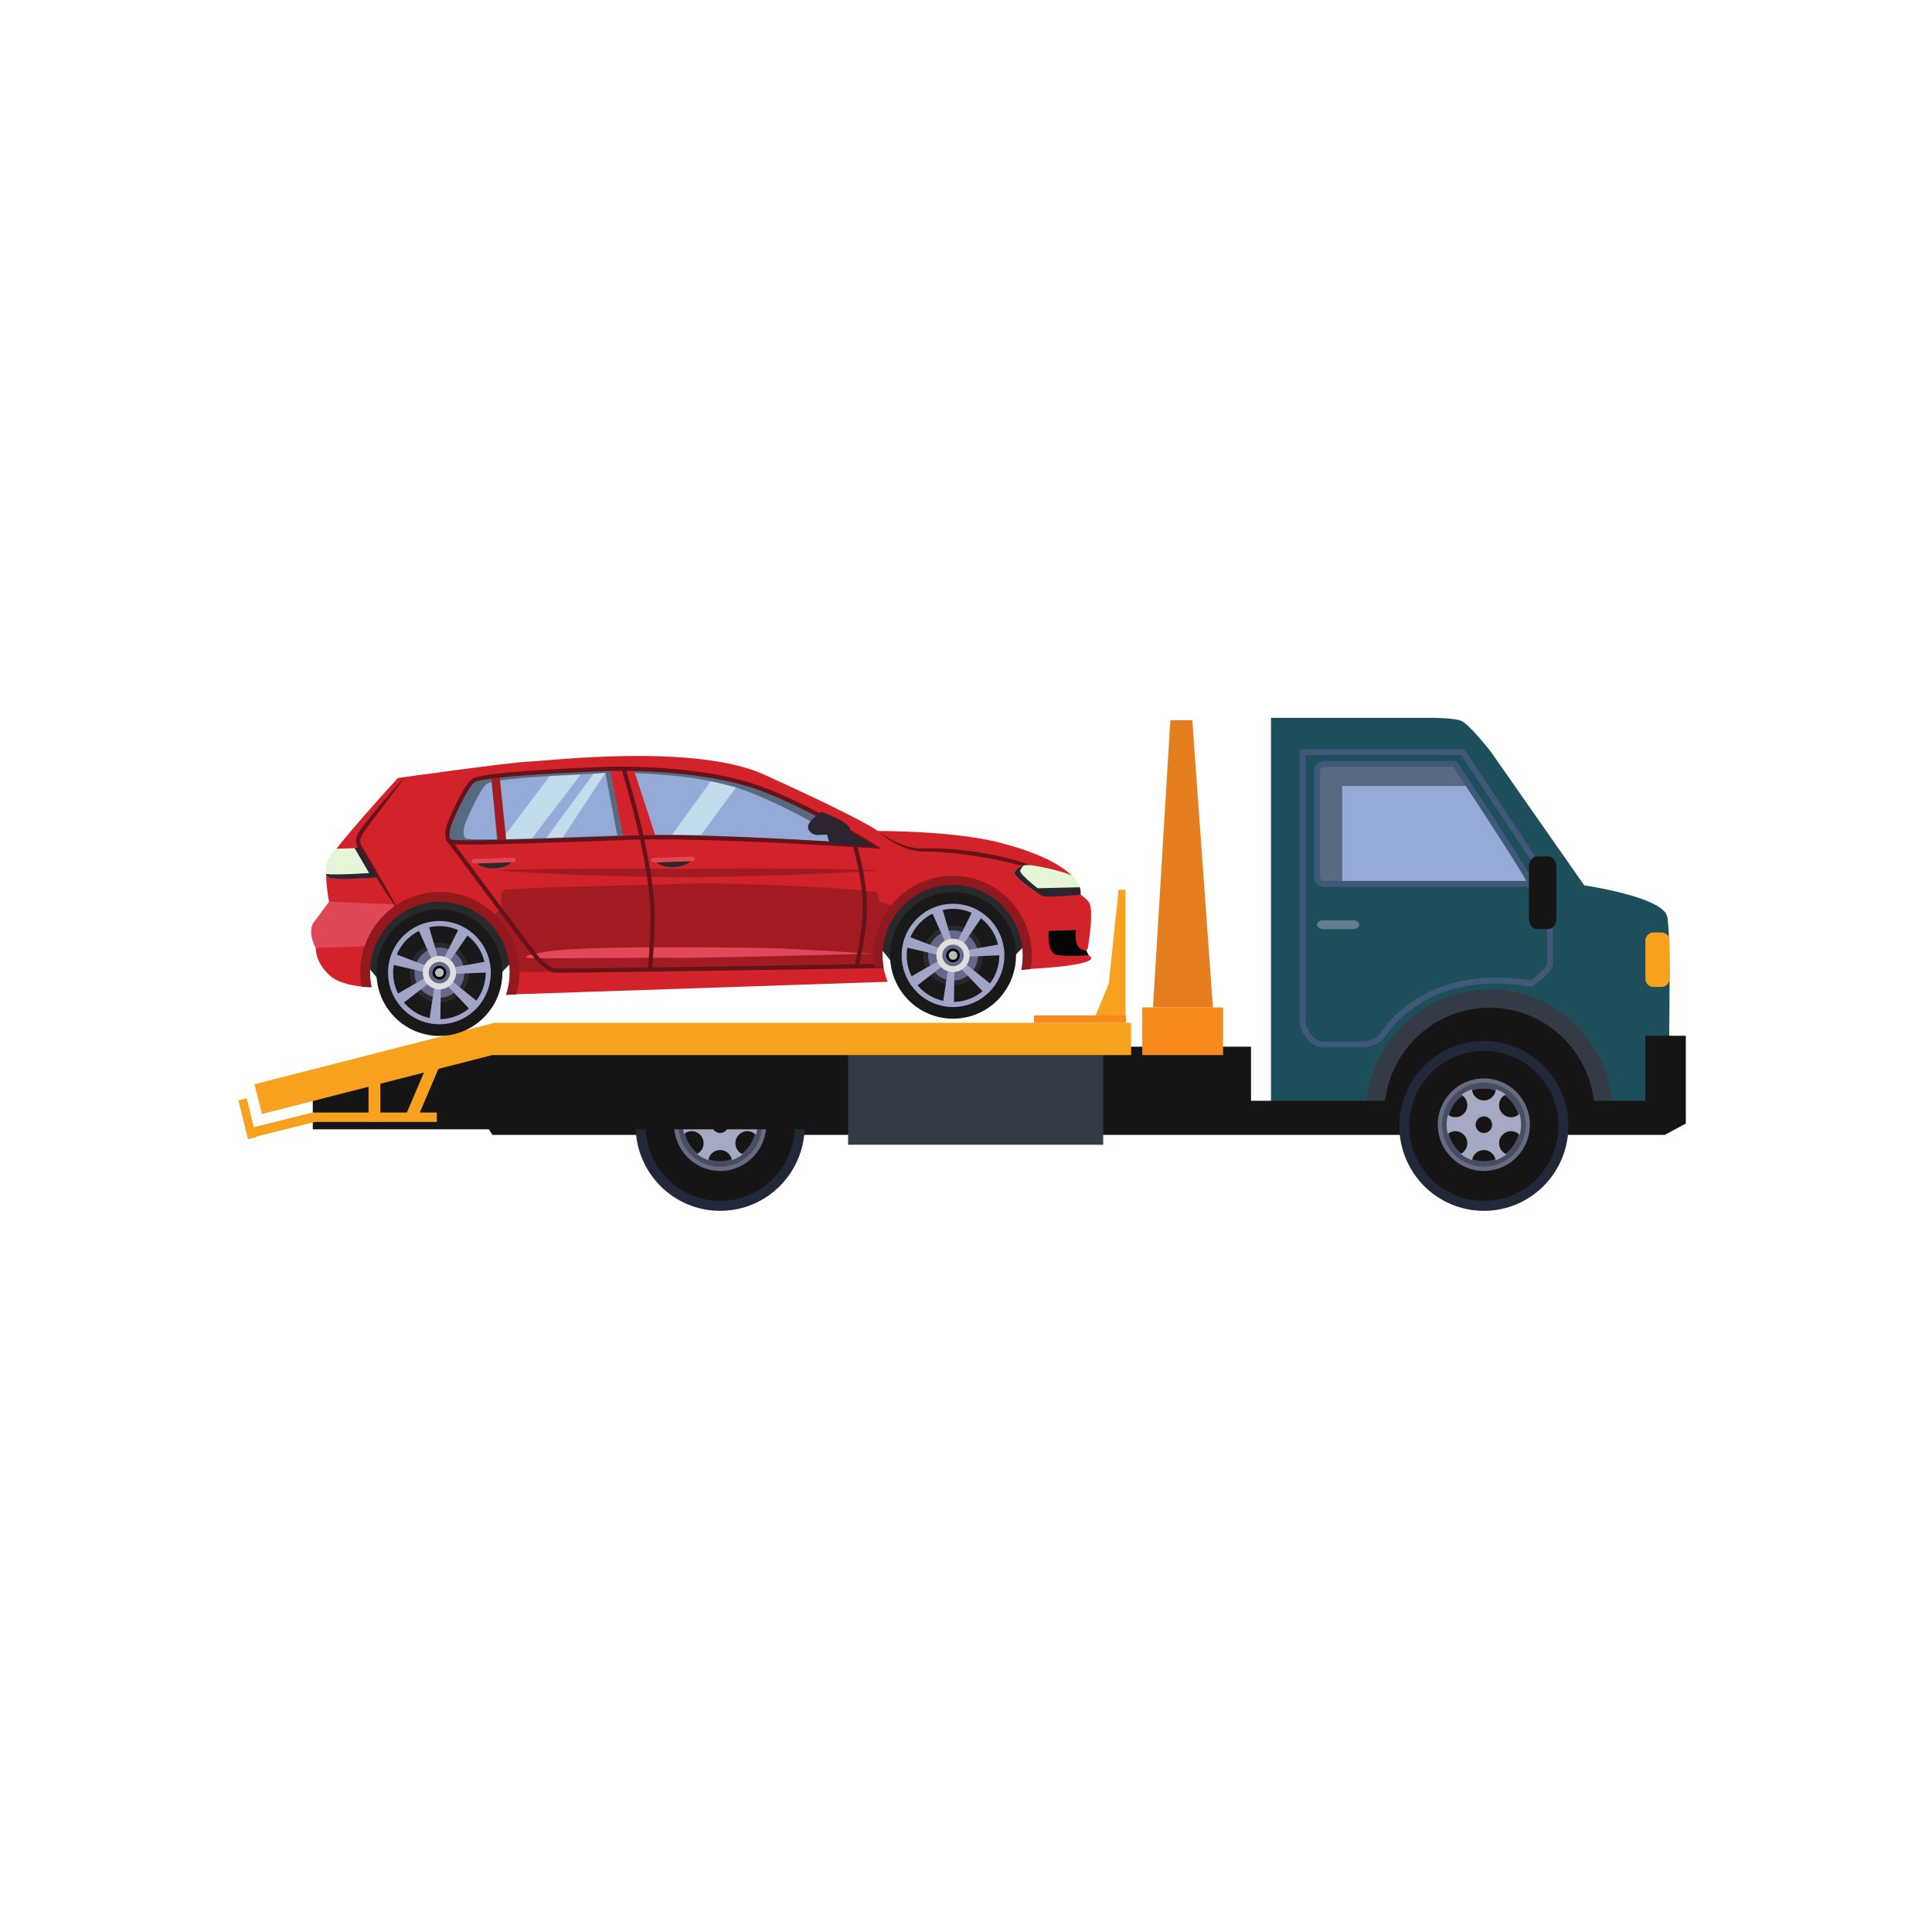 <svg xmlns="http://www.w3.org/2000/svg" xmlns:xlink="http://www.w3.org/1999/xlink" width="250" zoomAndPan="magnify" viewBox="0 0 187.5 187.5" height="250" preserveAspectRatio="xMidYMid meet" version="1.0"><defs><clipPath id="ac62bcccc9"><path d="M 123 69.641 L 163 69.641 L 163 107 L 123 107 Z M 123 69.641 " clip-rule="nonzero"/></clipPath><clipPath id="1ffefafb7d"><path d="M 45 100 L 163.684 100 L 163.684 111 L 45 111 Z M 45 100 " clip-rule="nonzero"/></clipPath><clipPath id="a521f978f8"><path d="M 135.773 101 L 152.215 101 L 152.215 117.512 L 135.773 117.512 Z M 135.773 101 " clip-rule="nonzero"/></clipPath><clipPath id="bd0f95fb45"><path d="M 61.656 101 L 78.098 101 L 78.098 117.512 L 61.656 117.512 Z M 61.656 101 " clip-rule="nonzero"/></clipPath><clipPath id="0a83f23741"><path d="M 23.059 106 L 25 106 L 25 111 L 23.059 111 Z M 23.059 106 " clip-rule="nonzero"/></clipPath><clipPath id="722ef4b9d1"><path d="M 111 69.641 L 118 69.641 L 118 98 L 111 98 Z M 111 69.641 " clip-rule="nonzero"/></clipPath></defs><path fill="#151516" d="M 145.105 96.352 C 139.012 96.352 134.074 101.316 134.074 107.441 L 156.141 107.441 C 156.141 101.316 151.203 96.352 145.105 96.352 " fill-opacity="1" fill-rule="nonzero"/><g clip-path="url(#ac62bcccc9)"><path fill="#1c4f5a" d="M 161.793 88.918 C 161.309 87.027 153.75 85.922 153.75 85.922 L 144.688 72.961 C 144.688 72.961 142.684 70.395 141.883 69.992 C 141.18 69.641 138.742 69.664 138.742 69.664 L 123.352 69.664 L 123.352 106.898 L 134.004 106.898 C 134.496 101.68 139.02 97.594 144.523 97.594 C 150.031 97.594 154.551 101.68 155.047 106.898 L 161.875 106.898 C 161.875 106.898 162.281 90.812 161.793 88.918 " fill-opacity="1" fill-rule="nonzero"/></g><path fill="#353a47" d="M 134.395 107.145 C 134.852 101.91 139.227 97.801 144.555 97.801 C 149.887 97.801 154.262 101.91 154.719 107.145 L 156.488 107.145 C 156.027 100.926 150.863 96.027 144.555 96.027 C 138.25 96.027 133.082 100.926 132.621 107.145 L 134.395 107.145 " fill-opacity="1" fill-rule="nonzero"/><g clip-path="url(#1ffefafb7d)"><path fill="#151516" d="M 159.684 100.52 L 163.609 100.52 L 163.609 109.039 L 161.566 110.141 L 47.777 110.141 L 45.449 106.199 L 45.449 100.52 L 47.777 100.52 L 47.777 106.832 L 159.684 106.832 L 159.684 100.52 " fill-opacity="1" fill-rule="nonzero"/></g><path fill="#96aad8" d="M 148.543 85.777 L 128.504 85.777 C 128.129 85.777 127.824 85.473 127.824 85.094 L 127.824 74.82 C 127.824 74.441 128.129 74.137 128.504 74.137 L 141.18 74.137 C 141.18 74.137 148.918 85.777 148.543 85.777 " fill-opacity="1" fill-rule="nonzero"/><path fill="#f8a11f" d="M 162.035 94.992 C 162.035 95.426 161.684 95.781 161.25 95.781 L 160.469 95.781 C 160.035 95.781 159.684 95.426 159.684 94.992 L 159.684 91.285 C 159.684 90.848 160.035 90.496 160.469 90.496 L 161.25 90.496 C 161.684 90.496 162.035 90.848 162.035 91.285 L 162.035 94.992 " fill-opacity="1" fill-rule="nonzero"/><path fill="#405979" d="M 126.695 73.277 L 126.695 98.762 L 126.691 98.785 C 126.688 98.816 126.574 99.586 127.258 100.406 C 127.867 101.141 128.328 101.09 128.375 101.078 L 128.418 101.066 L 128.449 101.07 L 132.512 101.07 C 132.93 100.98 133.637 100.734 133.84 100.43 C 134.594 99.305 135.598 98.27 136.738 97.434 C 138.676 96.023 140.977 95.188 143.578 94.945 C 144.09 94.902 144.621 94.875 145.164 94.875 C 146.812 94.875 148.105 95.09 148.496 95.16 C 149.305 94.609 150.141 93.852 150.141 93.547 L 150.141 85.867 L 141.797 73.277 Z M 128.316 101.656 C 128.031 101.656 127.457 101.543 126.82 100.773 C 126.031 99.824 126.102 98.895 126.125 98.719 L 126.125 72.703 L 142.102 72.703 L 150.711 85.691 L 150.711 93.547 C 150.711 94.328 149.18 95.395 148.715 95.703 L 148.613 95.77 L 148.5 95.746 C 148.484 95.742 147.043 95.449 145.164 95.449 C 144.637 95.449 144.121 95.473 143.633 95.52 C 138.242 96.012 135.48 99.008 134.312 100.75 C 133.91 101.355 132.73 101.609 132.598 101.637 L 132.57 101.645 L 128.48 101.645 C 128.441 101.652 128.387 101.656 128.316 101.656 " fill-opacity="1" fill-rule="nonzero"/><g clip-path="url(#a521f978f8)"><path fill="#212839" d="M 152.211 109.27 C 152.211 113.824 148.539 117.512 144.008 117.512 C 139.477 117.512 135.805 113.824 135.805 109.27 C 135.805 104.719 139.477 101.027 144.008 101.027 C 148.539 101.027 152.211 104.719 152.211 109.27 " fill-opacity="1" fill-rule="nonzero"/></g><path fill="#151516" d="M 151.25 109.27 C 151.25 113.289 148.008 116.547 144.008 116.547 C 140.008 116.547 136.766 113.289 136.766 109.27 C 136.766 105.25 140.008 101.992 144.008 101.992 C 148.008 101.992 151.25 105.25 151.25 109.27 " fill-opacity="1" fill-rule="nonzero"/><path fill="#686c83" d="M 148.477 109.148 C 148.477 111.629 146.477 113.641 144.008 113.641 C 141.539 113.641 139.539 111.629 139.539 109.148 C 139.539 106.668 141.539 104.66 144.008 104.66 C 146.477 104.66 148.477 106.668 148.477 109.148 " fill-opacity="1" fill-rule="nonzero"/><path fill="#484e62" d="M 148.07 109.148 C 148.07 111.402 146.254 113.23 144.008 113.23 C 141.766 113.23 139.945 111.402 139.945 109.148 C 139.945 106.895 141.766 105.066 144.008 105.066 C 146.254 105.066 148.07 106.895 148.07 109.148 " fill-opacity="1" fill-rule="nonzero"/><path fill="#ee252c" d="M 144.008 107.789 C 143.273 107.789 142.668 108.387 142.656 109.125 C 142.648 109.488 142.781 109.832 143.035 110.094 C 143.285 110.355 143.621 110.504 143.984 110.512 L 144.008 110.512 C 144.742 110.512 145.348 109.91 145.363 109.176 C 145.375 108.426 144.781 107.805 144.035 107.789 Z M 144.008 110.758 L 143.98 110.758 C 143.551 110.746 143.152 110.574 142.859 110.266 C 142.562 109.957 142.402 109.551 142.41 109.121 C 142.426 108.25 143.145 107.543 144.008 107.543 L 144.039 107.543 C 144.918 107.559 145.621 108.293 145.605 109.18 C 145.59 110.047 144.875 110.758 144.008 110.758 " fill-opacity="1" fill-rule="nonzero"/><path fill="#151516" d="M 147.492 109.168 C 147.492 111.109 145.922 112.684 143.992 112.684 C 142.059 112.684 140.492 111.109 140.492 109.168 C 140.492 107.227 142.059 105.648 143.992 105.648 C 145.922 105.648 147.492 107.227 147.492 109.168 " fill-opacity="1" fill-rule="nonzero"/><path fill="#a5a9c3" d="M 145.484 110.926 C 145.496 110.281 146.027 109.77 146.668 109.781 C 146.988 109.785 147.277 109.922 147.484 110.137 C 147.566 109.844 147.613 109.535 147.621 109.215 C 147.625 108.82 147.57 108.441 147.465 108.086 C 147.25 108.301 146.953 108.43 146.625 108.426 C 145.984 108.414 145.473 107.883 145.484 107.238 C 145.492 106.785 145.754 106.398 146.133 106.211 C 145.84 106 145.516 105.828 145.168 105.711 C 145.129 106.328 144.609 106.809 143.988 106.797 C 143.379 106.785 142.891 106.309 142.852 105.711 C 142.48 105.836 142.137 106.02 141.832 106.254 C 142.18 106.461 142.41 106.844 142.402 107.281 C 142.391 107.926 141.863 108.438 141.219 108.426 C 140.961 108.422 140.719 108.328 140.527 108.18 C 140.449 108.469 140.402 108.77 140.398 109.082 C 140.391 109.414 140.43 109.734 140.508 110.043 C 140.715 109.875 140.977 109.773 141.262 109.781 C 141.902 109.793 142.414 110.324 142.402 110.969 C 142.395 111.414 142.137 111.801 141.762 111.988 C 142.09 112.25 142.461 112.453 142.863 112.59 C 142.953 112.023 143.445 111.598 144.031 111.609 C 144.602 111.621 145.066 112.043 145.156 112.59 C 145.539 112.461 145.895 112.27 146.207 112.027 C 145.777 111.852 145.477 111.422 145.484 110.926 " fill-opacity="1" fill-rule="nonzero"/><path fill="#151516" d="M 144.809 109.164 C 144.805 109.609 144.438 109.965 143.996 109.957 C 143.551 109.949 143.199 109.578 143.207 109.137 C 143.215 108.691 143.582 108.336 144.023 108.344 C 144.465 108.352 144.82 108.719 144.809 109.164 " fill-opacity="1" fill-rule="nonzero"/><path fill="#96aad8" d="M 148.523 85.777 L 128.484 85.777 C 128.301 85.777 128.133 85.703 128.008 85.582 C 127.883 85.461 141.746 75.012 141.746 75.012 C 141.746 75.012 148.836 85.777 148.523 85.777 " fill-opacity="1" fill-rule="nonzero"/><path fill="#586a80" d="M 130.258 76.277 L 142.598 76.277 C 141.762 75.008 141.184 74.137 141.184 74.137 L 128.504 74.137 C 128.129 74.137 127.824 74.441 127.824 74.82 L 127.824 85.094 C 127.824 85.473 128.129 85.777 128.504 85.777 L 130.258 85.777 L 130.258 76.277 " fill-opacity="1" fill-rule="nonzero"/><g clip-path="url(#bd0f95fb45)"><path fill="#212839" d="M 78.094 109.27 C 78.094 113.824 74.422 117.512 69.891 117.512 C 65.359 117.512 61.688 113.824 61.688 109.27 C 61.688 104.719 65.359 101.027 69.891 101.027 C 74.422 101.027 78.094 104.719 78.094 109.27 " fill-opacity="1" fill-rule="nonzero"/></g><path fill="#151516" d="M 77.133 109.27 C 77.133 113.289 73.891 116.547 69.891 116.547 C 65.891 116.547 62.648 113.289 62.648 109.27 C 62.648 105.25 65.891 101.992 69.891 101.992 C 73.891 101.992 77.133 105.25 77.133 109.27 " fill-opacity="1" fill-rule="nonzero"/><path fill="#686c83" d="M 74.359 109.148 C 74.359 111.629 72.359 113.641 69.891 113.641 C 67.422 113.641 65.422 111.629 65.422 109.148 C 65.422 106.668 67.422 104.66 69.891 104.66 C 72.359 104.66 74.359 106.668 74.359 109.148 " fill-opacity="1" fill-rule="nonzero"/><path fill="#484e62" d="M 73.953 109.148 C 73.953 111.402 72.133 113.23 69.891 113.23 C 67.648 113.23 65.828 111.402 65.828 109.148 C 65.828 106.895 67.648 105.066 69.891 105.066 C 72.133 105.066 73.953 106.895 73.953 109.148 " fill-opacity="1" fill-rule="nonzero"/><path fill="#ee252c" d="M 69.891 107.789 C 69.156 107.789 68.551 108.387 68.535 109.125 C 68.531 109.488 68.664 109.832 68.914 110.094 C 69.168 110.355 69.504 110.504 69.867 110.512 L 69.891 110.512 C 70.625 110.512 71.23 109.91 71.242 109.176 C 71.258 108.426 70.66 107.805 69.914 107.789 Z M 69.891 110.758 L 69.859 110.758 C 69.434 110.746 69.035 110.574 68.738 110.266 C 68.441 109.957 68.285 109.551 68.293 109.121 C 68.309 108.25 69.023 107.543 69.891 107.543 L 69.918 107.543 C 70.801 107.559 71.504 108.293 71.488 109.18 C 71.473 110.047 70.754 110.758 69.891 110.758 " fill-opacity="1" fill-rule="nonzero"/><path fill="#151516" d="M 73.371 109.168 C 73.371 111.109 71.805 112.684 69.871 112.684 C 67.941 112.684 66.371 111.109 66.371 109.168 C 66.371 107.227 67.941 105.648 69.871 105.648 C 71.805 105.648 73.371 107.227 73.371 109.168 " fill-opacity="1" fill-rule="nonzero"/><path fill="#a5a9c3" d="M 71.367 110.926 C 71.379 110.281 71.906 109.77 72.547 109.781 C 72.871 109.785 73.16 109.922 73.363 110.137 C 73.449 109.844 73.496 109.535 73.5 109.215 C 73.508 108.82 73.453 108.441 73.344 108.086 C 73.129 108.301 72.832 108.43 72.508 108.426 C 71.863 108.414 71.355 107.883 71.367 107.238 C 71.375 106.785 71.637 106.398 72.016 106.211 C 71.723 106 71.398 105.828 71.047 105.711 C 71.008 106.328 70.492 106.809 69.867 106.797 C 69.262 106.785 68.77 106.309 68.73 105.711 C 68.363 105.836 68.02 106.02 67.711 106.254 C 68.062 106.461 68.293 106.844 68.285 107.281 C 68.273 107.926 67.742 108.438 67.102 108.426 C 66.84 108.422 66.602 108.328 66.41 108.18 C 66.328 108.465 66.285 108.77 66.281 109.082 C 66.273 109.414 66.312 109.734 66.391 110.043 C 66.594 109.875 66.859 109.773 67.145 109.781 C 67.785 109.793 68.297 110.324 68.285 110.969 C 68.277 111.414 68.016 111.801 67.645 111.988 C 67.969 112.25 68.34 112.453 68.742 112.59 C 68.832 112.023 69.324 111.598 69.91 111.609 C 70.48 111.621 70.949 112.043 71.035 112.59 C 71.418 112.461 71.773 112.27 72.09 112.027 C 71.656 111.852 71.359 111.422 71.367 110.926 " fill-opacity="1" fill-rule="nonzero"/><path fill="#151516" d="M 70.691 109.164 C 70.684 109.609 70.316 109.965 69.875 109.957 C 69.434 109.949 69.082 109.578 69.09 109.137 C 69.098 108.691 69.461 108.336 69.906 108.344 C 70.348 108.352 70.699 108.719 70.691 109.164 " fill-opacity="1" fill-rule="nonzero"/><path fill="#405979" d="M 128.504 74.422 C 128.285 74.422 128.109 74.602 128.109 74.82 L 128.109 85.094 C 128.109 85.312 128.285 85.492 128.504 85.492 L 148.129 85.492 C 147.332 84.016 143.531 78.188 141.027 74.422 Z M 148.543 86.066 L 128.504 86.066 C 127.973 86.066 127.539 85.629 127.539 85.094 L 127.539 74.82 C 127.539 74.285 127.973 73.848 128.504 73.848 L 141.332 73.848 L 141.418 73.977 C 141.438 74.004 143.324 76.844 145.168 79.684 C 146.25 81.352 147.105 82.695 147.711 83.676 C 148.938 85.66 148.898 85.73 148.805 85.906 C 148.754 86.004 148.652 86.066 148.543 86.066 " fill-opacity="1" fill-rule="nonzero"/><path fill="#151516" d="M 121.41 109.602 L 30.355 109.602 L 30.355 106.133 L 46.859 101.578 L 121.41 101.578 L 121.41 109.602 " fill-opacity="1" fill-rule="nonzero"/><path fill="#353a47" d="M 107.066 111.098 L 82.309 111.098 L 82.309 102.395 L 107.066 102.395 L 107.066 111.098 " fill-opacity="1" fill-rule="nonzero"/><path fill="#f8a11f" d="M 47.887 99.266 L 109.773 99.266 L 109.773 102.395 L 47.887 102.395 L 47.887 99.266 " fill-opacity="1" fill-rule="nonzero"/><path fill="#f8a11f" d="M 25.422 108.117 L 24.691 105.227 L 47.898 99.289 L 48.629 102.176 L 25.422 108.117 " fill-opacity="1" fill-rule="nonzero"/><path fill="#f8a11f" d="M 42.395 108.883 L 30.355 108.883 L 30.355 107.969 L 42.395 107.969 L 42.395 108.883 " fill-opacity="1" fill-rule="nonzero"/><path fill="#f8a11f" d="M 109.234 99.039 L 109.234 86.352 L 108.555 86.352 L 107.609 95.461 L 106.121 99.039 L 109.234 99.039 " fill-opacity="1" fill-rule="nonzero"/><path fill="#f68a1b" d="M 109.281 99.266 L 100.352 99.266 L 100.352 98.543 L 109.281 98.543 L 109.281 99.266 " fill-opacity="1" fill-rule="nonzero"/><path fill="#f8a11f" d="M 36.918 108.852 L 35.766 108.852 L 35.766 104.637 L 36.918 104.637 L 36.918 108.852 " fill-opacity="1" fill-rule="nonzero"/><path fill="#f8a11f" d="M 40.395 108.785 L 39.332 108.328 L 41.867 102.395 L 42.926 102.852 L 40.395 108.785 " fill-opacity="1" fill-rule="nonzero"/><path fill="#f8a11f" d="M 30.637 108.863 L 24.488 110.398 L 24.262 109.484 L 30.41 107.949 L 30.637 108.863 " fill-opacity="1" fill-rule="nonzero"/><g clip-path="url(#0a83f23741)"><path fill="#f8a11f" d="M 24.875 110.355 L 24.066 110.555 L 23.137 106.793 L 23.945 106.59 L 24.875 110.355 " fill-opacity="1" fill-rule="nonzero"/></g><path fill="#f68a1b" d="M 118.703 102.395 L 110.855 102.395 L 110.855 97.77 L 118.703 97.77 L 118.703 102.395 " fill-opacity="1" fill-rule="nonzero"/><g clip-path="url(#722ef4b9d1)"><path fill="#e57e1e" d="M 117.715 97.77 L 111.898 97.77 L 113.582 69.898 L 115.715 69.898 L 117.715 97.77 " fill-opacity="1" fill-rule="nonzero"/></g><path fill="#627f8e" d="M 131.91 89.773 C 131.91 89.992 131.641 90.168 131.309 90.168 L 128.426 90.168 C 128.094 90.168 127.824 89.992 127.824 89.773 L 127.824 89.707 C 127.824 89.492 128.094 89.312 128.426 89.312 L 131.309 89.312 C 131.641 89.312 131.91 89.492 131.91 89.707 L 131.91 89.773 " fill-opacity="1" fill-rule="nonzero"/><path fill="#151516" d="M 148.383 84.156 C 148.383 83.578 148.734 83.113 149.168 83.113 L 150.266 83.113 C 150.699 83.113 151.051 83.578 151.051 84.156 L 151.051 89.125 C 151.051 89.699 150.699 90.168 150.266 90.168 L 149.168 90.168 C 148.734 90.168 148.383 89.699 148.383 89.125 L 148.383 84.156 " fill-opacity="1" fill-rule="nonzero"/><path fill="#27292b" d="M 86.695 93.547 L 85.336 91.891 C 85.336 91.891 86.168 85.758 92.277 85.555 C 98.316 85.352 99.797 91.402 99.797 91.402 L 98.086 93.164 L 86.695 93.547 " fill-opacity="1" fill-rule="nonzero"/><path fill="#19191a" d="M 98.602 92.516 C 98.711 95.906 96.07 98.746 92.695 98.859 C 89.32 98.973 86.496 96.316 86.383 92.926 C 86.27 89.535 88.914 86.695 92.289 86.582 C 95.66 86.469 98.488 89.125 98.602 92.516 " fill-opacity="1" fill-rule="nonzero"/><path fill="#a0a5c8" d="M 97.473 92.555 C 97.566 95.32 95.41 97.637 92.656 97.727 C 89.906 97.82 87.602 95.652 87.508 92.887 C 87.418 90.125 89.574 87.805 92.324 87.715 C 95.078 87.621 97.383 89.789 97.473 92.555 " fill-opacity="1" fill-rule="nonzero"/><path fill="#19191a" d="M 96.98 92.57 C 97.066 95.062 95.121 97.152 92.641 97.234 C 90.16 97.316 88.082 95.363 88 92.871 C 87.918 90.379 89.859 88.293 92.34 88.207 C 94.82 88.125 96.898 90.078 96.98 92.57 " fill-opacity="1" fill-rule="nonzero"/><path fill="#27292b" d="M 95.379 92.625 C 95.43 94.227 94.184 95.57 92.586 95.621 C 90.992 95.676 89.656 94.422 89.605 92.816 C 89.551 91.215 90.801 89.875 92.395 89.82 C 93.988 89.766 95.324 91.023 95.379 92.625 " fill-opacity="1" fill-rule="nonzero"/><path fill="#66678a" d="M 94.914 92.641 C 94.957 93.984 93.91 95.109 92.57 95.156 C 91.234 95.199 90.113 94.145 90.07 92.801 C 90.023 91.457 91.074 90.332 92.41 90.289 C 93.746 90.242 94.867 91.297 94.914 92.641 " fill-opacity="1" fill-rule="nonzero"/><path fill="#a0a5c8" d="M 92.035 93.855 L 91.516 97.285 L 92.578 97.375 L 92.633 93.906 L 92.035 93.855 " fill-opacity="1" fill-rule="nonzero"/><path fill="#a0a5c8" d="M 93.086 93.809 L 95.469 96.32 L 96.188 95.531 L 93.492 93.367 L 93.086 93.809 " fill-opacity="1" fill-rule="nonzero"/><path fill="#a0a5c8" d="M 91.668 93.598 L 88.934 95.711 L 88.34 94.824 L 91.336 93.098 L 91.668 93.598 " fill-opacity="1" fill-rule="nonzero"/><path fill="#a0a5c8" d="M 91.871 91.723 L 90.453 88.559 L 91.449 88.188 L 92.434 91.512 L 91.871 91.723 " fill-opacity="1" fill-rule="nonzero"/><path fill="#a0a5c8" d="M 92.816 91.562 L 94.367 88.465 L 95.285 89.008 L 93.328 91.867 L 92.816 91.562 " fill-opacity="1" fill-rule="nonzero"/><path fill="#a0a5c8" d="M 91.473 92.148 L 88.242 90.926 L 87.934 91.949 L 91.297 92.727 L 91.473 92.148 " fill-opacity="1" fill-rule="nonzero"/><path fill="#a0a5c8" d="M 93.598 92.254 L 96.996 91.648 L 97.109 92.711 L 93.66 92.852 L 93.598 92.254 " fill-opacity="1" fill-rule="nonzero"/><path fill="#dedfdd" d="M 92.492 91.672 C 92.48 91.672 92.469 91.672 92.457 91.672 C 91.883 91.691 91.43 92.18 91.449 92.758 C 91.469 93.336 91.945 93.789 92.527 93.77 C 92.805 93.758 93.062 93.641 93.254 93.438 C 93.441 93.234 93.543 92.965 93.535 92.688 C 93.516 92.117 93.059 91.672 92.492 91.672 Z M 92.488 94.344 C 91.613 94.344 90.906 93.656 90.879 92.777 C 90.848 91.883 91.547 91.129 92.438 91.102 C 93.336 91.07 94.074 91.77 94.102 92.668 C 94.117 93.102 93.965 93.512 93.668 93.828 C 93.375 94.145 92.977 94.328 92.543 94.344 C 92.527 94.344 92.508 94.344 92.488 94.344 " fill-opacity="1" fill-rule="nonzero"/><path fill="#bbbdbb" d="M 93.035 92.703 C 93.043 93.004 92.809 93.258 92.508 93.27 C 92.207 93.277 91.957 93.043 91.945 92.738 C 91.938 92.438 92.172 92.184 92.473 92.176 C 92.773 92.164 93.023 92.402 93.035 92.703 " fill-opacity="1" fill-rule="nonzero"/><path fill="#040606" d="M 92.492 92.297 L 92.477 92.297 C 92.246 92.305 92.062 92.5 92.07 92.734 C 92.078 92.965 92.262 93.145 92.492 93.145 L 92.504 93.145 C 92.738 93.137 92.922 92.941 92.914 92.707 C 92.906 92.477 92.719 92.297 92.492 92.297 Z M 92.492 93.391 C 92.129 93.391 91.836 93.105 91.824 92.742 C 91.812 92.375 92.102 92.062 92.469 92.051 L 92.492 92.051 C 92.852 92.051 93.145 92.336 93.156 92.699 C 93.168 93.066 92.879 93.379 92.512 93.391 L 92.492 93.391 " fill-opacity="1" fill-rule="nonzero"/><path fill="#d12329" d="M 105.727 87.633 C 105.609 87.348 104.828 86.789 104.828 86.789 C 104.828 86.789 105.609 84.039 97.121 81.801 C 92.629 80.613 85.191 80.645 85.191 80.645 C 85.191 80.645 84.012 79.648 74.184 75.184 C 67.41 72.109 53.207 73.848 51.371 73.91 C 49.535 73.973 38.613 75.504 38.613 75.504 C 38.613 75.504 32.27 82.422 31.824 83.602 C 31.379 84.781 31.961 87.68 31.961 87.68 C 31.961 87.68 31.406 88.473 30.566 89.375 C 29.727 90.277 30.652 91.996 30.652 91.996 C 30.652 91.996 30.527 93.289 31.949 94.625 C 33.164 95.766 35.742 95.797 36.062 95.797 C 35.977 95.398 35.926 94.988 35.91 94.566 C 35.785 90.801 38.723 87.645 42.469 87.52 C 46.215 87.395 49.355 90.344 49.48 94.109 C 49.508 94.957 49.379 95.77 49.125 96.527 L 86.066 95.285 L 86.148 95.277 C 85.852 94.551 85.676 93.754 85.648 92.922 C 85.523 89.145 88.469 85.98 92.227 85.855 C 95.984 85.727 99.133 88.688 99.258 92.465 C 99.277 93.02 99.227 93.559 99.121 94.082 L 99.27 94.066 C 99.27 94.066 105.934 93.816 105.906 92.969 C 105.898 92.797 105.309 92.504 105.309 92.504 C 105.309 92.504 105.574 92.113 105.602 91.867 C 105.68 91.234 106.141 88.605 105.727 87.633 " fill-opacity="1" fill-rule="nonzero"/><path fill="#a21b21" d="M 47.941 88.742 L 48.719 88.137 C 48.719 88.137 48.398 86.543 48.969 86.355 C 49.543 86.164 62.258 85.91 66.461 85.77 C 71.484 85.598 84.836 86.293 85.09 86.625 C 85.344 86.957 85.312 87.488 85.312 87.488 L 86.582 87.863 C 86.582 87.863 85.438 89.793 85.293 91.102 C 85.152 92.406 85.047 93.766 85.047 93.766 L 50.258 94.34 C 50.258 94.34 49.902 91.527 49.332 90.613 C 48.758 89.695 47.941 88.742 47.941 88.742 " fill-opacity="1" fill-rule="nonzero"/><path fill="#e4f5d8" d="M 34.973 82.293 L 36.66 85.141 C 36.66 85.141 32.531 85.43 31.926 85.152 C 31.32 84.879 31.637 83.734 32.031 83.086 C 32.422 82.438 32.648 82.371 32.648 82.371 L 34.973 82.293 " fill-opacity="1" fill-rule="nonzero"/><path fill="#a21b21" d="M 48 84.469 C 48 84.469 48.145 84.461 48.418 84.453 C 48.695 84.445 49.094 84.426 49.605 84.414 C 50.117 84.402 50.738 84.383 51.449 84.371 C 52.164 84.355 52.965 84.34 53.84 84.332 C 54.281 84.328 54.734 84.32 55.207 84.316 C 55.68 84.309 56.168 84.312 56.672 84.309 C 57.676 84.305 58.734 84.293 59.828 84.297 C 60.922 84.301 62.055 84.297 63.203 84.305 C 63.488 84.309 63.777 84.309 64.066 84.312 C 64.355 84.312 64.645 84.309 64.934 84.309 C 65.512 84.312 66.094 84.312 66.676 84.312 C 66.965 84.312 67.258 84.316 67.547 84.316 L 67.988 84.316 L 68.422 84.312 C 69.004 84.305 69.586 84.301 70.16 84.297 C 70.445 84.293 70.734 84.289 71.02 84.289 C 71.305 84.289 71.586 84.289 71.867 84.285 C 72.434 84.285 72.988 84.285 73.535 84.285 C 74.633 84.277 75.691 84.289 76.695 84.293 C 77.195 84.297 77.684 84.301 78.156 84.305 C 78.629 84.312 79.086 84.316 79.523 84.324 C 80.398 84.336 81.203 84.352 81.914 84.367 C 82.629 84.383 83.25 84.402 83.762 84.418 C 84.273 84.434 84.672 84.449 84.945 84.461 C 85.223 84.473 85.367 84.477 85.367 84.477 C 85.367 84.477 85.223 84.488 84.949 84.508 C 84.676 84.523 84.273 84.555 83.762 84.582 C 83.254 84.609 82.633 84.648 81.922 84.684 C 81.211 84.719 80.41 84.762 79.535 84.793 C 79.098 84.812 78.641 84.832 78.168 84.852 C 77.695 84.871 77.211 84.887 76.707 84.906 C 75.703 84.941 74.648 84.98 73.551 85.004 C 73.004 85.02 72.449 85.035 71.887 85.051 C 71.605 85.059 71.32 85.066 71.035 85.07 C 70.75 85.078 70.465 85.082 70.176 85.09 C 69.602 85.102 69.023 85.113 68.441 85.121 L 68.004 85.129 C 67.934 85.129 67.855 85.133 67.789 85.133 L 67.57 85.133 C 67.277 85.133 66.984 85.133 66.691 85.133 C 66.105 85.129 65.52 85.125 64.934 85.121 C 64.352 85.121 63.766 85.113 63.195 85.098 C 62.043 85.078 60.914 85.043 59.816 85.016 C 58.723 84.992 57.664 84.953 56.66 84.918 C 56.16 84.898 55.672 84.883 55.199 84.863 C 54.727 84.84 54.273 84.82 53.836 84.801 C 52.957 84.766 52.156 84.723 51.445 84.684 C 50.734 84.648 50.113 84.609 49.605 84.578 C 49.094 84.547 48.691 84.516 48.418 84.5 C 48.145 84.48 48 84.469 48 84.469 " fill-opacity="1" fill-rule="nonzero"/><path fill="#651219" d="M 85.191 80.645 C 85.191 80.645 85.254 80.695 85.375 80.777 C 85.492 80.867 85.676 80.984 85.906 81.133 C 86.141 81.277 86.43 81.441 86.77 81.613 C 87.109 81.785 87.504 81.957 87.945 82.098 C 88.387 82.238 88.883 82.34 89.402 82.344 C 89.531 82.34 89.672 82.336 89.809 82.332 C 89.945 82.328 90.086 82.32 90.23 82.32 C 90.375 82.32 90.52 82.32 90.668 82.32 C 90.812 82.324 90.961 82.328 91.109 82.332 C 91.699 82.359 92.312 82.395 92.934 82.457 C 93.242 82.484 93.551 82.527 93.867 82.562 C 94.176 82.605 94.492 82.645 94.805 82.691 C 95.43 82.785 96.051 82.902 96.66 83.027 C 97.27 83.152 97.863 83.297 98.438 83.457 C 98.582 83.496 98.723 83.539 98.863 83.582 C 99 83.625 99.141 83.664 99.277 83.711 C 99.551 83.805 99.809 83.895 100.066 83.984 C 100.32 84.074 100.566 84.164 100.809 84.246 C 101.047 84.332 101.277 84.418 101.5 84.496 C 101.945 84.648 102.355 84.789 102.715 84.918 C 103.078 85.043 103.395 85.156 103.652 85.246 C 104.172 85.43 104.469 85.535 104.469 85.535 C 104.469 85.535 104.395 85.516 104.25 85.48 C 104.105 85.445 103.895 85.395 103.629 85.324 C 103.363 85.254 103.039 85.176 102.668 85.07 C 102.301 84.969 101.883 84.852 101.426 84.723 C 100.973 84.59 100.484 84.441 99.969 84.281 C 99.449 84.117 98.914 83.957 98.344 83.809 C 97.777 83.664 97.184 83.539 96.582 83.414 C 95.977 83.297 95.359 83.188 94.742 83.098 C 94.434 83.043 94.121 83.004 93.816 82.961 C 93.504 82.922 93.195 82.879 92.891 82.848 C 92.277 82.777 91.676 82.723 91.09 82.688 C 90.945 82.676 90.801 82.668 90.656 82.66 C 90.512 82.656 90.371 82.652 90.23 82.645 C 90.094 82.637 89.949 82.641 89.812 82.641 C 89.672 82.637 89.535 82.637 89.398 82.637 C 88.836 82.613 88.324 82.473 87.875 82.309 C 87.422 82.145 87.035 81.938 86.699 81.746 C 86.363 81.551 86.086 81.359 85.863 81.195 C 85.641 81.031 85.473 80.891 85.359 80.797 C 85.25 80.699 85.191 80.645 85.191 80.645 " fill-opacity="1" fill-rule="nonzero"/><path fill="#e4f5d8" d="M 104.879 86.785 C 104.879 86.785 101.84 87.082 101.207 86.91 C 100.574 86.734 98.34 85.012 98.426 84.719 C 98.516 84.426 98.977 83.824 100.145 83.98 C 101.309 84.137 103.754 84.703 104.168 85.09 C 104.84 85.719 104.879 86.785 104.879 86.785 " fill-opacity="1" fill-rule="nonzero"/><path fill="#2c242e" d="M 100.078 86.219 C 100.559 86.562 100.973 86.895 101.207 86.957 C 101.844 87.129 104.879 86.836 104.879 86.836 C 104.879 86.836 104.918 86.508 104.793 86.109 L 100.078 86.219 " fill-opacity="1" fill-rule="nonzero"/><path fill="#27292b" d="M 46.309 83.797 C 46.629 84.098 47.266 84.289 47.992 84.266 C 48.719 84.238 49.34 84.008 49.641 83.684 L 46.309 83.797 " fill-opacity="1" fill-rule="nonzero"/><path fill="#27292b" d="M 63.699 83.68 C 64.02 83.98 64.656 84.172 65.383 84.148 C 66.109 84.121 66.73 83.887 67.031 83.566 L 63.699 83.68 " fill-opacity="1" fill-rule="nonzero"/><path fill="#e04857" d="M 50.051 83.453 C 50.055 83.57 49.961 83.672 49.84 83.676 L 46.02 83.805 C 45.898 83.809 45.801 83.715 45.797 83.594 C 45.789 83.473 45.887 83.371 46.004 83.367 L 49.828 83.238 C 49.945 83.234 50.047 83.332 50.051 83.453 " fill-opacity="1" fill-rule="nonzero"/><path fill="#e04857" d="M 67.438 83.348 C 67.441 83.469 67.348 83.57 67.227 83.574 L 63.406 83.703 C 63.285 83.707 63.188 83.613 63.184 83.492 C 63.18 83.371 63.273 83.27 63.391 83.266 L 67.215 83.137 C 67.332 83.133 67.434 83.23 67.438 83.348 " fill-opacity="1" fill-rule="nonzero"/><path fill="#e04857" d="M 30.652 91.996 L 35.871 91.824 L 38.293 87.777 L 31.93 87.508 C 31.93 87.508 30.41 89.543 30.312 89.785 C 29.934 90.758 30.652 91.996 30.652 91.996 " fill-opacity="1" fill-rule="nonzero"/><path fill="#e04759" d="M 53.914 92.238 C 58.711 91.762 71.84 91.977 74.113 91.996 C 76.387 92.016 84.766 92.562 84.766 92.562 C 84.766 92.562 66.875 93.016 65.625 92.961 C 64.379 92.906 51.605 93.07 51.184 92.961 C 50.359 92.746 53.273 92.301 53.914 92.238 " fill-opacity="1" fill-rule="nonzero"/><path fill="#040606" d="M 101.781 90.352 C 101.781 90.352 101.543 92.531 102.633 92.691 C 103.727 92.848 105.66 92.707 105.66 92.707 L 105.441 92.281 C 105.441 92.281 104.719 92.234 104.508 91.609 C 104.293 90.984 104.414 90.262 104.414 90.262 L 101.781 90.352 " fill-opacity="1" fill-rule="nonzero"/><path fill="#651219" d="M 54.367 94.395 C 54.008 94.395 53.797 94.395 53.754 94.387 C 53.266 94.312 52.66 93.789 52.129 93.285 L 52.062 93.223 C 51.805 92.98 44.34 82.918 43.488 81.773 L 43.816 81.527 C 46.098 84.602 52.078 92.645 52.344 92.926 L 52.41 92.988 C 52.676 93.242 53.387 93.918 53.816 93.98 C 54.367 94.039 74.926 93.719 85.719 93.539 L 85.727 93.949 C 82.766 93.996 58.566 94.395 54.367 94.395 " fill-opacity="1" fill-rule="nonzero"/><path fill="#27292b" d="M 36.852 95.219 L 35.492 93.562 C 35.492 93.562 36.324 87.43 42.434 87.227 C 48.473 87.023 49.953 93.078 49.953 93.078 L 48.238 94.836 L 36.852 95.219 " fill-opacity="1" fill-rule="nonzero"/><path fill="#19191a" d="M 48.754 94.188 C 48.867 97.578 46.223 100.418 42.852 100.531 C 39.477 100.645 36.652 97.988 36.539 94.598 C 36.426 91.207 39.07 88.367 42.441 88.254 C 45.816 88.141 48.641 90.801 48.754 94.188 " fill-opacity="1" fill-rule="nonzero"/><path fill="#a0a5c8" d="M 47.629 94.227 C 47.719 96.992 45.566 99.309 42.812 99.402 C 40.062 99.492 37.754 97.328 37.664 94.562 C 37.57 91.797 39.727 89.48 42.48 89.387 C 45.23 89.293 47.535 91.461 47.629 94.227 " fill-opacity="1" fill-rule="nonzero"/><path fill="#19191a" d="M 47.137 94.242 C 47.219 96.734 45.277 98.824 42.797 98.906 C 40.316 98.988 38.238 97.035 38.156 94.543 C 38.074 92.051 40.016 89.965 42.496 89.883 C 44.977 89.797 47.055 91.75 47.137 94.242 " fill-opacity="1" fill-rule="nonzero"/><path fill="#27292b" d="M 45.531 94.297 C 45.586 95.898 44.336 97.242 42.742 97.293 C 41.148 97.348 39.812 96.094 39.758 94.492 C 39.707 92.887 40.957 91.547 42.551 91.492 C 44.145 91.441 45.48 92.695 45.531 94.297 " fill-opacity="1" fill-rule="nonzero"/><path fill="#66678a" d="M 45.066 94.312 C 45.113 95.656 44.062 96.781 42.727 96.828 C 41.391 96.871 40.27 95.82 40.227 94.477 C 40.18 93.133 41.227 92.004 42.566 91.961 C 43.902 91.914 45.023 92.969 45.066 94.312 " fill-opacity="1" fill-rule="nonzero"/><path fill="#a0a5c8" d="M 42.191 95.527 L 41.672 98.957 L 42.73 99.047 L 42.789 95.578 L 42.191 95.527 " fill-opacity="1" fill-rule="nonzero"/><path fill="#a0a5c8" d="M 43.242 95.48 L 45.625 97.992 L 46.344 97.203 L 43.648 95.039 L 43.242 95.48 " fill-opacity="1" fill-rule="nonzero"/><path fill="#a0a5c8" d="M 41.824 95.27 L 39.086 97.383 L 38.496 96.496 L 41.492 94.77 L 41.824 95.27 " fill-opacity="1" fill-rule="nonzero"/><path fill="#a0a5c8" d="M 42.027 93.395 L 40.609 90.23 L 41.605 89.859 L 42.586 93.184 L 42.027 93.395 " fill-opacity="1" fill-rule="nonzero"/><path fill="#a0a5c8" d="M 42.969 93.234 L 44.523 90.137 L 45.438 90.68 L 43.484 93.539 L 42.969 93.234 " fill-opacity="1" fill-rule="nonzero"/><path fill="#a0a5c8" d="M 41.625 93.824 L 38.395 92.598 L 38.09 93.621 L 41.453 94.398 L 41.625 93.824 " fill-opacity="1" fill-rule="nonzero"/><path fill="#a0a5c8" d="M 43.75 93.926 L 47.148 93.32 L 47.266 94.383 L 43.816 94.523 L 43.75 93.926 " fill-opacity="1" fill-rule="nonzero"/><path fill="#dedfdd" d="M 42.648 93.348 C 42.637 93.348 42.625 93.348 42.613 93.348 C 42.332 93.355 42.074 93.473 41.883 93.68 C 41.695 93.883 41.594 94.148 41.605 94.43 C 41.621 95.008 42.098 95.461 42.68 95.441 C 42.961 95.434 43.219 95.316 43.406 95.109 C 43.598 94.906 43.699 94.641 43.688 94.359 C 43.668 93.789 43.211 93.348 42.648 93.348 Z M 42.645 96.016 C 41.77 96.016 41.062 95.328 41.035 94.449 C 41.02 94.016 41.172 93.602 41.469 93.285 C 41.762 92.969 42.16 92.789 42.594 92.773 C 43.488 92.742 44.23 93.441 44.258 94.34 C 44.273 94.773 44.121 95.184 43.824 95.5 C 43.531 95.816 43.133 96 42.699 96.016 C 42.684 96.016 42.664 96.016 42.645 96.016 " fill-opacity="1" fill-rule="nonzero"/><path fill="#bbbdbb" d="M 43.191 94.375 C 43.199 94.676 42.965 94.93 42.664 94.941 C 42.363 94.949 42.113 94.715 42.102 94.41 C 42.094 94.109 42.328 93.859 42.629 93.848 C 42.93 93.836 43.18 94.074 43.191 94.375 " fill-opacity="1" fill-rule="nonzero"/><path fill="#040606" d="M 42.645 93.969 L 42.633 93.969 C 42.52 93.973 42.414 94.023 42.34 94.105 C 42.262 94.188 42.219 94.297 42.223 94.406 C 42.23 94.637 42.418 94.816 42.645 94.816 L 42.66 94.816 C 42.895 94.809 43.074 94.613 43.066 94.379 C 43.059 94.148 42.875 93.969 42.645 93.969 Z M 42.645 95.062 C 42.285 95.062 41.992 94.781 41.98 94.418 C 41.973 94.238 42.039 94.066 42.16 93.938 C 42.281 93.805 42.445 93.73 42.625 93.727 L 42.645 93.723 C 43.008 93.723 43.301 94.008 43.312 94.371 C 43.324 94.742 43.035 95.051 42.668 95.062 L 42.645 95.062 " fill-opacity="1" fill-rule="nonzero"/><path fill="#651219" d="M 39.285 75.41 C 39.285 75.41 39.25 75.461 39.18 75.555 C 39.109 75.652 39.012 75.793 38.883 75.969 C 38.625 76.32 38.254 76.824 37.805 77.422 C 37.582 77.719 37.336 78.043 37.078 78.387 C 36.82 78.727 36.547 79.086 36.262 79.457 C 35.98 79.828 35.691 80.215 35.406 80.609 C 35.336 80.707 35.262 80.805 35.199 80.902 C 35.184 80.926 35.164 80.953 35.152 80.977 C 35.137 80.996 35.121 81.023 35.121 81.027 C 35.117 81.031 35.113 81.047 35.109 81.062 L 35.094 81.105 L 35.059 81.199 C 35.012 81.316 34.973 81.418 34.961 81.512 C 34.945 81.609 34.949 81.699 34.977 81.801 C 35.004 81.902 35.047 82.004 35.102 82.105 L 35.141 82.184 C 35.152 82.203 35.172 82.234 35.188 82.258 L 35.281 82.418 C 35.41 82.633 35.535 82.844 35.664 83.055 C 35.918 83.473 36.156 83.895 36.395 84.297 C 36.633 84.699 36.855 85.094 37.07 85.465 C 37.285 85.836 37.484 86.188 37.668 86.516 C 38.035 87.168 38.332 87.719 38.539 88.102 C 38.645 88.293 38.719 88.445 38.773 88.551 C 38.828 88.652 38.859 88.711 38.859 88.711 C 38.859 88.711 38.824 88.66 38.758 88.562 C 38.691 88.465 38.59 88.324 38.469 88.145 C 38.223 87.781 37.875 87.262 37.465 86.637 C 37.262 86.324 37.039 85.984 36.809 85.621 C 36.578 85.258 36.332 84.879 36.086 84.48 C 35.84 84.082 35.578 83.676 35.324 83.258 C 35.195 83.047 35.066 82.836 34.938 82.625 C 34.812 82.418 34.66 82.184 34.586 81.902 C 34.547 81.762 34.535 81.602 34.559 81.449 C 34.586 81.297 34.641 81.164 34.684 81.051 L 34.715 80.973 L 34.73 80.926 C 34.738 80.914 34.742 80.902 34.754 80.875 C 34.777 80.82 34.793 80.797 34.812 80.766 C 34.832 80.734 34.852 80.711 34.867 80.684 C 34.941 80.574 35.016 80.473 35.09 80.375 C 35.383 79.977 35.688 79.602 35.98 79.234 C 36.273 78.871 36.566 78.523 36.84 78.195 C 37.113 77.863 37.379 77.559 37.625 77.273 C 38.113 76.707 38.527 76.242 38.82 75.918 C 38.965 75.754 39.082 75.629 39.164 75.543 C 39.242 75.457 39.285 75.41 39.285 75.41 " fill-opacity="1" fill-rule="nonzero"/><path fill="#93191e" d="M 36.066 95.797 C 35.977 95.398 35.926 95.059 35.914 94.625 C 35.785 90.828 38.719 87.652 42.457 87.523 C 46.199 87.398 49.336 90.375 49.461 94.172 C 49.488 95.023 49.363 95.797 49.109 96.559 L 50.082 96.512 C 50.316 95.715 50.438 95.016 50.406 94.141 C 50.262 89.812 46.691 86.422 42.426 86.566 C 38.164 86.711 34.824 90.332 34.969 94.656 C 34.98 95.043 35.02 95.383 35.086 95.742 C 35.094 95.785 36.074 95.82 36.066 95.797 " fill-opacity="1" fill-rule="nonzero"/><path fill="#651219" d="M 83.309 93.84 L 82.914 93.734 C 82.926 93.699 83.809 90.297 83.723 87.691 C 83.633 84.934 82.781 82.168 82.773 82.141 L 83.164 82.02 C 83.172 82.047 84.039 84.867 84.129 87.676 C 84.219 90.344 83.348 93.699 83.309 93.84 " fill-opacity="1" fill-rule="nonzero"/><path fill="#8f191e" d="M 85.754 93.832 C 85.695 93.512 85.664 93.281 85.652 92.945 C 85.527 89.168 88.473 86.004 92.23 85.879 C 95.988 85.75 99.137 88.711 99.262 92.488 C 99.281 93.039 99.234 93.625 99.129 94.141 L 100.012 94.055 C 100.109 93.523 100.152 93.023 100.133 92.457 C 99.992 88.199 96.441 84.859 92.203 85 C 87.961 85.145 84.641 88.711 84.781 92.973 C 84.793 93.293 84.82 93.559 84.867 93.867 L 85.754 93.832 " fill-opacity="1" fill-rule="nonzero"/><path fill="#2c242e" d="M 101.793 86.883 C 101.156 86.691 98.918 84.824 99.008 84.504 C 99.043 84.367 99.152 84.164 99.363 83.996 C 98.762 84.121 98.492 84.504 98.43 84.719 C 98.34 85.012 100.574 86.734 101.207 86.91 C 101.461 86.977 102.086 86.973 102.754 86.941 C 102.328 86.949 101.969 86.934 101.793 86.883 " fill-opacity="1" fill-rule="nonzero"/><path fill="#586a80" d="M 43.598 80 C 43.598 80 45.152 76.23 45.969 75.742 C 47.203 75.008 59.176 74.621 59.176 74.621 C 59.176 74.621 67.965 74.324 73.871 76.543 C 78.949 78.445 84.758 82.117 84.758 82.117 C 71.559 81.289 65.742 81.211 62.281 81.262 C 60.512 81.289 44.148 82.023 43.652 81.652 C 43.156 81.277 43.598 80 43.598 80 " fill-opacity="1" fill-rule="nonzero"/><path fill="#96aad8" d="M 45.16 79.879 C 45.16 79.879 46.559 76.484 47.297 76.043 C 48.406 75.383 59.195 75.031 59.195 75.031 C 59.195 75.031 67.113 74.766 72.434 76.766 C 77.008 78.48 82.242 81.789 82.242 81.789 C 70.352 81.043 65.113 80.973 61.992 81.02 C 60.398 81.043 45.656 81.703 45.207 81.367 C 44.762 81.031 45.16 79.879 45.16 79.879 " fill-opacity="1" fill-rule="nonzero"/><path fill="#d12329" d="M 59.18 74.719 L 60.457 81.176 L 63.613 81.145 L 61.52 74.727 L 59.18 74.719 " fill-opacity="1" fill-rule="nonzero"/><path fill="#c3dcec" d="M 53.352 75.328 L 48.719 81.445 L 51.617 81.375 L 56.344 75.18 L 53.352 75.328 " fill-opacity="1" fill-rule="nonzero"/><path fill="#586a80" d="M 47.867 75.363 L 48.559 81.578 L 48.242 81.605 L 47.672 75.379 L 47.867 75.363 " fill-opacity="1" fill-rule="nonzero"/><path fill="#a21b21" d="M 48.32 81.633 L 47.684 75.5 L 48.496 75.414 L 49.129 81.547 L 48.32 81.633 " fill-opacity="1" fill-rule="nonzero"/><path fill="#651219" d="M 63.289 94.113 L 62.883 94.078 C 62.887 94.051 63.102 91.543 63.133 89.195 C 63.203 83.797 60.367 74.852 60.34 74.762 L 60.727 74.633 C 60.758 74.727 63.609 83.738 63.539 89.203 C 63.508 91.562 63.293 94.086 63.289 94.113 " fill-opacity="1" fill-rule="nonzero"/><path fill="#586a80" d="M 59.176 74.621 L 60.457 81.176 L 59.926 81.195 L 58.695 74.684 L 59.176 74.621 " fill-opacity="1" fill-rule="nonzero"/><path fill="#651219" d="M 63.977 81.047 C 68.539 81.047 75.078 81.312 83.949 81.863 C 82.254 80.836 77.777 78.227 73.801 76.734 C 69.18 75 62.773 74.812 60.234 74.812 C 59.578 74.812 59.188 74.824 59.184 74.824 C 55.867 74.934 47.047 75.336 46.074 75.918 C 45.516 76.25 44.402 78.582 43.789 80.074 C 43.664 80.441 43.496 81.25 43.762 81.477 C 43.832 81.496 44.156 81.551 45.637 81.551 C 48.781 81.551 54.848 81.324 58.863 81.176 C 60.594 81.109 61.848 81.066 62.277 81.059 C 62.836 81.051 63.395 81.047 63.977 81.047 Z M 85.543 82.371 L 84.746 82.32 C 75.461 81.738 68.668 81.457 63.977 81.457 C 63.395 81.457 62.84 81.461 62.285 81.469 C 61.859 81.473 60.543 81.523 58.879 81.586 C 54.859 81.734 48.789 81.961 45.637 81.961 C 43.723 81.961 43.613 81.875 43.531 81.812 C 42.934 81.367 43.355 80.078 43.406 79.934 L 43.41 79.922 C 43.57 79.531 45.012 76.074 45.863 75.566 C 47.105 74.824 57.941 74.453 59.172 74.414 C 59.176 74.414 59.57 74.402 60.234 74.402 C 62.797 74.402 69.258 74.59 73.941 76.348 C 78.98 78.238 84.809 81.906 84.867 81.945 L 85.543 82.371 " fill-opacity="1" fill-rule="nonzero"/><path fill="#2c242e" d="M 79.715 78.789 C 79.715 78.789 78.344 79.707 78.414 80.289 C 78.48 80.871 79.113 81.043 79.309 81.035 C 79.5 81.031 81.816 80.953 81.816 80.953 C 81.816 80.953 82.684 80.805 82.477 80.359 C 82.266 79.918 81.113 79.324 80.414 79.055 C 79.715 78.789 79.715 78.789 79.715 78.789 " fill-opacity="1" fill-rule="nonzero"/><path fill="#2c242e" d="M 80.219 80.832 L 80.508 81.863 L 84.758 82.117 L 82.117 80.547 L 80.219 80.832 " fill-opacity="1" fill-rule="nonzero"/><path fill="#c3dcec" d="M 57.598 75.094 L 53.02 81.332 L 54.613 81.277 L 58.754 75 L 57.598 75.094 " fill-opacity="1" fill-rule="nonzero"/><path fill="#c3dcec" d="M 68.977 75.832 L 65.23 81 L 68.035 81.027 L 71.426 76.422 L 68.977 75.832 " fill-opacity="1" fill-rule="nonzero"/><path fill="#2c242e" d="M 34.895 82.273 L 34.402 82.289 L 35.824 84.73 C 35.824 84.73 32.867 84.941 31.637 84.828 C 31.695 84.984 31.793 85.105 31.945 85.176 C 32.551 85.449 36.586 85.164 36.586 85.164 L 34.895 82.273 " fill-opacity="1" fill-rule="nonzero"/></svg>